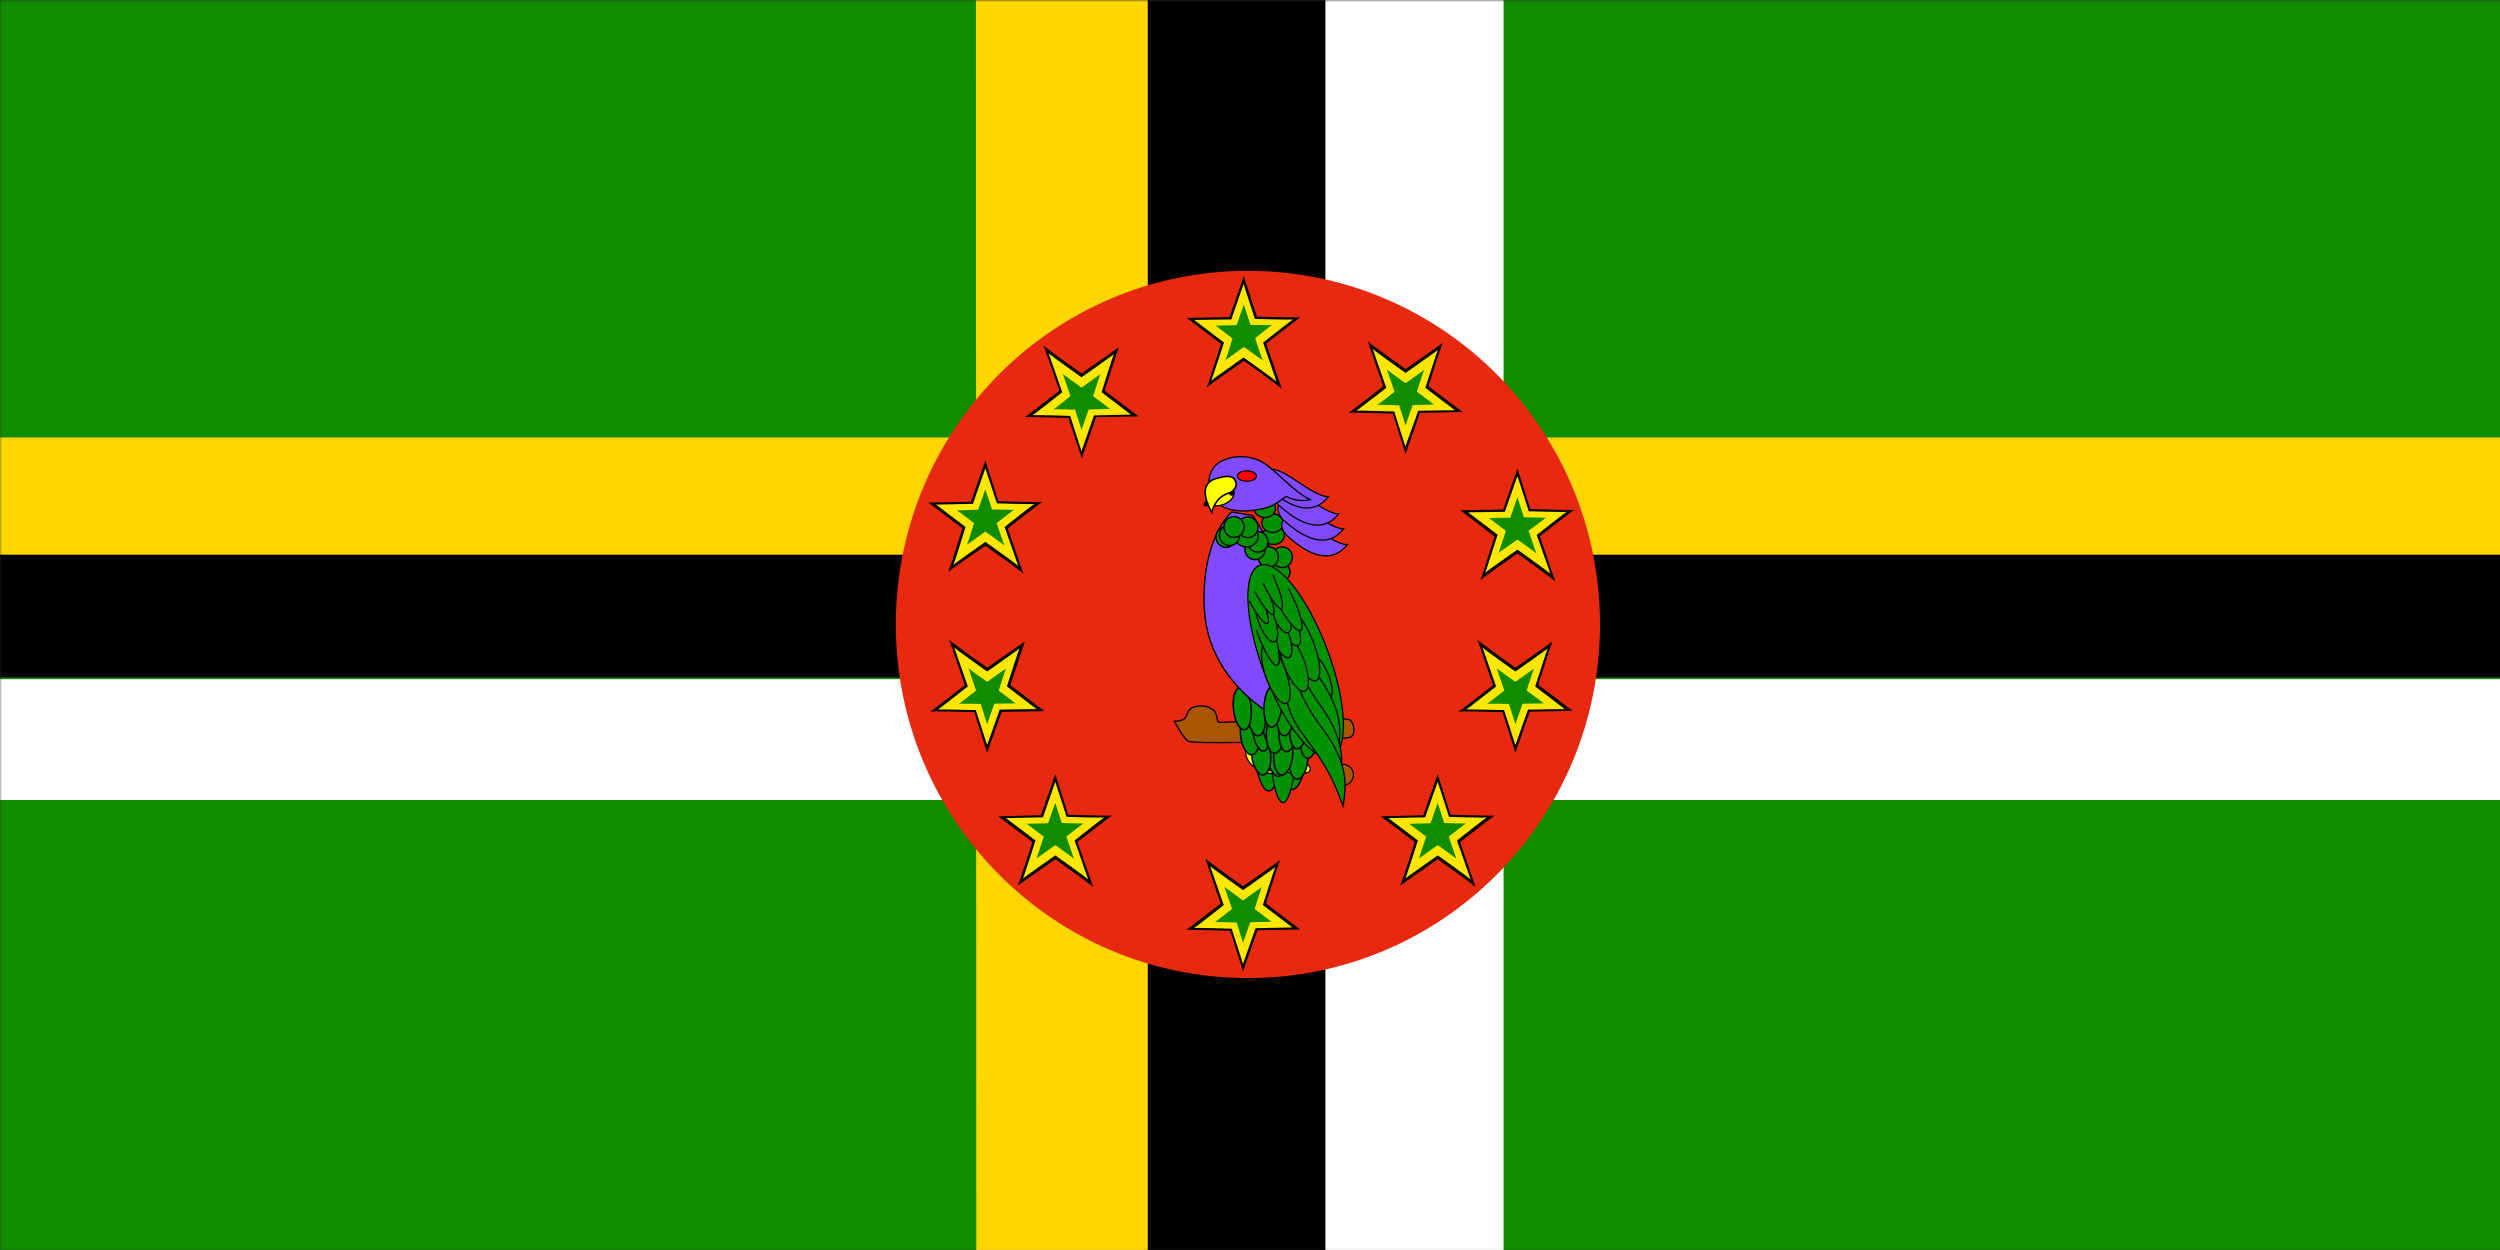 <svg xmlns="http://www.w3.org/2000/svg" width="600" height="300" fill="none"><rect width="100%" height="100%" fill="#333333" stroke="none"/><g clip-path="url(#a)"><mask id="b" width="603" height="301" x="-1" y="0" maskUnits="userSpaceOnUse" style="mask-type:luminance"><path fill="#fff" d="M-.187 0h601.629v300.8H-.188z"/></mask><g fill-rule="evenodd" clip-rule="evenodd" mask="url(#b)"><path fill="#108C00" d="M0 0h600v301H0z"/><path fill="#FFD600" d="M0 105h600v29H0z"/><path fill="#FFD600" d="M234.225 0h42.74v300.8h-42.652z"/><path fill="#000001" d="M275.467 0h42.652v300.8h-42.652z"/><path fill="#000001" d="M-154.406 133.127h909.979v29.493h-909.979z"/><path fill="#fff" d="M-154 163h754v29h-754z"/><path fill="#fff" d="M318.119 0h42.741v300.8h-42.741z"/></g><path fill="#E72910" d="M215 149.87c0 46.873 37.832 84.871 84.5 84.871S384 196.743 384 149.87 346.168 65 299.5 65 215 102.998 215 149.87"/><path fill="#000" fill-rule="evenodd" d="m295.057 76.172 3.456-9.876 3.148 9.69s10.555.31 10.555.124c0-.185-8.333 6.358-8.333 6.358l3.765 10.863c-.123-.309-9.135-6.728-9.135-6.728s-9.135 6.42-8.95 6.42 3.457-10.494 3.457-10.494l-8.209-6.234 10.246-.185z" clip-rule="evenodd"/><path fill="#FFE700" fill-rule="evenodd" d="m295.55 76.604 2.901-8.457 2.715 8.395s9.197.247 9.197.123c0-.123-7.221 5.555-7.221 5.555l3.209 9.383c-.123-.31-7.9-5.802-7.9-5.802s-7.901 5.555-7.778 5.555 3.087-9.135 3.087-9.135l-7.16-5.432 8.888-.124z" clip-rule="evenodd"/><path fill="#108C00" fill-rule="evenodd" d="m296.784 78.023 1.728-4.938 1.605 4.877s5.247.123 5.247 0c0-.124-4.136 3.21-4.136 3.21l1.852 5.431c-.062-.185-4.568-3.333-4.568-3.333l-4.444 3.21c.124 0 1.728-5.247 1.728-5.247l-4.073-3.086z" clip-rule="evenodd"/><path fill="#000" fill-rule="evenodd" d="m360.731 122.342 3.456-9.876 3.086 9.69s10.617.371 10.617.186c0-.186-8.333 6.357-8.333 6.357l3.704 10.864c-.124-.309-9.074-6.728-9.074-6.728s-9.135 6.419-8.95 6.419 3.457-10.493 3.457-10.493l-8.21-6.296 10.247-.185z" clip-rule="evenodd"/><path fill="#FFE700" fill-rule="evenodd" d="m361.162 122.835 3.025-8.579 2.716 8.456s9.135.247 9.135.123c0-.123-7.222 5.556-7.222 5.556l3.272 9.32c-.124-.247-7.901-5.802-7.901-5.802s-7.901 5.555-7.777 5.555 3.024-9.135 3.024-9.135l-7.098-5.37z" clip-rule="evenodd"/><path fill="#108C00" fill-rule="evenodd" d="m362.459 124.255 1.728-4.938 1.543 4.815 5.309.123-4.198 3.148s1.976 5.555 1.852 5.432c0-.185-4.506-3.333-4.506-3.333l-4.506 3.148 1.729-5.247-4.074-3.086z" clip-rule="evenodd"/><path fill="#000" fill-rule="evenodd" d="m341.596 195.669 3.456-9.876 3.087 9.753s10.616.308 10.616.185-8.333 6.358-8.333 6.358l3.704 10.801c-.124-.308-9.074-6.666-9.074-6.666s-9.135 6.358-9.011 6.358c.123 0 3.518-10.493 3.518-10.493l-8.209-6.173z" clip-rule="evenodd"/><path fill="#FFE700" fill-rule="evenodd" d="m342.028 196.163 3.024-8.518 2.716 8.394s9.135.309 9.135.124-7.222 5.555-7.222 5.555l3.272 9.382c-.124-.309-7.901-5.802-7.901-5.802s-7.9 5.555-7.777 5.555 3.024-9.135 3.024-9.135l-7.098-5.37z" clip-rule="evenodd"/><path fill="#108C00" fill-rule="evenodd" d="m343.324 197.583 1.729-4.938 1.543 4.876s5.308.185 5.308.062c0-.124-4.197 3.21-4.197 3.21l1.851 5.37c0-.124-4.505-3.334-4.505-3.334l-4.506 3.21 1.728-5.246-4.074-3.087z" clip-rule="evenodd"/><path fill="#000" fill-rule="evenodd" d="m249.813 195.669 3.456-9.876 3.086 9.753s10.555.308 10.555.185-8.333 6.358-8.333 6.358l3.827 10.801c-.185-.308-9.135-6.666-9.135-6.666s-9.135 6.358-9.012 6.358c.124 0 3.519-10.493 3.519-10.493l-8.21-6.173z" clip-rule="evenodd"/><path fill="#FFE700" fill-rule="evenodd" d="m250.306 196.163 2.963-8.518 2.716 8.394s9.135.309 9.135.124-7.222 5.555-7.222 5.555l3.272 9.382c-.124-.309-7.901-5.802-7.901-5.802s-7.901 5.555-7.777 5.555 3.024-9.135 3.024-9.135l-7.098-5.37z" clip-rule="evenodd"/><path fill="#108C00" fill-rule="evenodd" d="m251.541 197.583 1.728-4.938 1.543 4.876s5.309.185 5.309.062c0-.124-4.198 3.21-4.198 3.21l1.852 5.37c0-.124-4.506-3.334-4.506-3.334l-4.506 3.21 1.729-5.246-4.074-3.087z" clip-rule="evenodd"/><path fill="#000" fill-rule="evenodd" d="m233.024 120.428 3.456-9.876 3.148 9.753s10.555.308 10.555.123-8.333 6.419-8.333 6.419l3.765 10.802c-.185-.309-9.135-6.666-9.135-6.666s-9.135 6.296-8.95 6.296 3.457-10.493 3.457-10.493l-8.21-6.173z" clip-rule="evenodd"/><path fill="#FFE700" fill-rule="evenodd" d="m233.517 120.922 2.963-8.518 2.777 8.395s9.074.308 9.074.123-7.222 5.555-7.222 5.555l3.272 9.382c-.124-.308-7.901-5.802-7.901-5.802s-7.901 5.555-7.716 5.555c.186 0 2.963-9.135 2.963-9.135l-7.098-5.37z" clip-rule="evenodd"/><path fill="#108C00" fill-rule="evenodd" d="m234.751 122.342 1.728-4.938 1.605 4.876 5.246.062-4.135 3.209 1.852 5.37c-.062-.123-4.568-3.333-4.568-3.333l-4.444 3.21c.123 0 1.728-5.247 1.728-5.247l-4.074-3.086z" clip-rule="evenodd"/><path fill="#000" fill-rule="evenodd" d="m340.794 99.071-3.457 9.876-3.086-9.69s-10.616-.31-10.616-.186 8.332-6.357 8.332-6.357l-3.703-10.802c.124.309 9.073 6.666 9.073 6.666s9.136-6.357 8.95-6.357-3.456 10.493-3.456 10.493l8.209 6.172z" clip-rule="evenodd"/><path fill="#FFE700" fill-rule="evenodd" d="M340.362 98.578c0 .185-3.086 8.579-3.086 8.579l-2.655-8.394s-9.135-.309-9.135-.185c0 .123 7.222-5.494 7.222-5.494l-3.271-9.382c.123.309 7.9 5.802 7.9 5.802s7.901-5.555 7.778-5.555-3.025 9.135-3.025 9.135l7.098 5.37z" clip-rule="evenodd"/><path fill="#108C00" fill-rule="evenodd" d="m339.066 97.158-1.728 4.938-1.543-4.815s-5.309-.185-5.309-.061c0 .123 4.198-3.21 4.198-3.21l-1.852-5.37c0 .124 4.506 3.333 4.506 3.333l4.506-3.21c-.124 0-1.79 5.247-1.79 5.247l4.135 3.086-5.123.124z" clip-rule="evenodd"/><path fill="#000" fill-rule="evenodd" d="m367.149 170.795-3.456 9.876-3.086-9.753s-10.617-.308-10.617-.123 8.333-6.358 8.333-6.358l-3.703-10.863c.123.308 9.073 6.666 9.073 6.666s9.135-6.358 8.95-6.358-3.457 10.493-3.457 10.493l8.271 6.235z" clip-rule="evenodd"/><path fill="#FFE700" fill-rule="evenodd" d="m366.717 170.301-3.024 8.518-2.716-8.395s-9.135-.246-9.135-.123 7.221-5.555 7.221-5.555l-3.271-9.382c.124.308 7.901 5.802 7.901 5.802s7.9-5.555 7.777-5.555-3.024 9.135-3.024 9.135l7.098 5.432z" clip-rule="evenodd"/><path fill="#108C00" fill-rule="evenodd" d="m365.421 168.881-1.728 4.938-1.543-4.876s-5.308-.123-5.308 0c0 .124 4.197-3.21 4.197-3.21l-1.852-5.431c0 .185 4.506 3.333 4.506 3.333l4.506-3.21c-.123 0-1.79 5.308-1.79 5.308l4.135 3.087z" clip-rule="evenodd"/><path fill="#000" fill-rule="evenodd" d="m301.784 223.26-3.456 9.876-3.086-9.753s-10.617-.308-10.617-.185c0 .124 8.333-6.357 8.333-6.357l-3.704-10.802c.124.309 9.074 6.666 9.074 6.666s9.135-6.357 8.95-6.357-3.457 10.493-3.457 10.493l8.209 6.234z" clip-rule="evenodd"/><path fill="#FFE700" fill-rule="evenodd" d="m301.352 222.705-3.024 8.641-2.716-8.456s-9.135-.309-9.135-.124 7.221-5.555 7.221-5.555l-3.271-9.382c.123.309 7.901 5.802 7.901 5.802s7.9-5.555 7.777-5.555-3.025 9.135-3.025 9.135l7.099 5.37-8.827.185z" clip-rule="evenodd"/><path fill="#108C00" fill-rule="evenodd" d="m300.056 221.347-1.728 4.938-1.543-4.877s-5.308-.185-5.308-.061c0 .123 4.197-3.21 4.197-3.21l-1.852-5.37c0 .124 4.506 3.333 4.506 3.333l4.506-3.209-1.729 5.246 4.074 3.086z" clip-rule="evenodd"/><path fill="#000" fill-rule="evenodd" d="m240.43 170.795-3.518 9.876-3.087-9.753s-10.616-.308-10.616-.123 8.333-6.358 8.333-6.358l-3.704-10.863c.124.308 9.074 6.666 9.074 6.666l9.073-6.296-3.518 10.493 8.209 6.234-10.246.185z" clip-rule="evenodd"/><path fill="#FFE700" fill-rule="evenodd" d="m239.936 170.301-3.024 8.518-2.716-8.395s-9.135-.246-9.135-.123 7.221-5.555 7.221-5.555l-3.271-9.382c.123.308 7.901 5.802 7.901 5.802s7.9-5.555 7.777-5.555-3.025 9.135-3.025 9.135l7.099 5.432z" clip-rule="evenodd"/><path fill="#108C00" fill-rule="evenodd" d="m238.64 168.881-1.728 4.938-1.543-4.876s-5.308-.123-5.308 0c0 .124 4.197-3.21 4.197-3.21l-1.852-5.431c0 .185 4.506 3.333 4.506 3.333l4.506-3.21-1.729 5.308 4.074 3.087z" clip-rule="evenodd"/><path fill="#000" fill-rule="evenodd" d="m263.083 100.121-3.456 9.875-3.21-9.69s-10.493-.309-10.493-.185c0 .123 8.333-6.358 8.333-6.358l-3.766-10.802c.124.309 9.074 6.667 9.074 6.667s9.135-6.358 9.012-6.358c-.124 0-3.457 10.493-3.457 10.493l8.148 6.172z" clip-rule="evenodd"/><path fill="#FFE700" fill-rule="evenodd" d="m262.588 99.627-3.024 8.641-2.716-8.456s-9.135-.308-9.135-.123 7.222-5.555 7.222-5.555l-3.272-9.383c.124.31 7.901 5.802 7.901 5.802s7.901-5.555 7.777-5.555-2.963 9.135-2.963 9.135l7.037 5.37-8.827.186z" clip-rule="evenodd"/><path fill="#108C00" fill-rule="evenodd" d="m261.293 98.27-1.728 4.937-1.543-4.876s-5.247-.185-5.247-.062 4.136-3.21 4.136-3.21l-1.852-5.37c0 .124 4.506 3.334 4.506 3.334l4.506-3.21-1.728 5.246 4.073 3.087z" clip-rule="evenodd"/><path fill="#009200" stroke="#000" stroke-width=".323" d="M304.589 189.802c2.446-.306 4.429-10.372 4.429-22.484s-1.983-21.683-4.429-21.377c-2.446.305-4.429 10.372-4.429 22.484s1.983 21.683 4.429 21.377Z"/><path fill="#009200" stroke="#000" stroke-width=".335" d="M310.251 189.476c2.621-.328 4.745-10.412 4.745-22.524s-2.124-21.665-4.745-21.338c-2.621.328-4.745 10.412-4.745 22.524s2.124 21.666 4.745 21.338Z"/><path fill="#009200" stroke="#000" stroke-width=".314" d="M308.005 192.609c2.097-.262 3.796-11.275 3.796-24.598s-1.699-23.912-3.796-23.65-3.796 11.276-3.796 24.599 1.7 23.911 3.796 23.649Z"/><path fill="#A95600" fill-rule="evenodd" stroke="#000" stroke-width=".321" d="M281.943 173.133c3.852-.193 2.183-2.118 4.109-3.21 1.925-1.027 4.686-.385 5.52.899.835 1.284.193 2.568 1.284 2.568s30.171-1.605 31.198-.578c1.027 1.091 1.284 3.21.192 4.044-1.027.899-37.809 1.926-39.093 1.027-1.284-.898-3.21-4.493-3.21-4.75Z" clip-rule="evenodd"/><path fill="#FF0" fill-rule="evenodd" stroke="#000" stroke-width=".307" d="M302.062 180.74c0 2.567 4.391 1.784 4.506 3.928-.067 2.273-7.385.225-7.568-3.928.183-4.16 7.222-6.291 7.385-3.916.116 1.964-4.333 1.348-4.333 3.916z" clip-rule="evenodd"/><path fill="#FF0" fill-rule="evenodd" stroke="#000" stroke-width=".307" d="M304.628 180.804c0 2.567 4.391 1.784 4.507 3.928-.068 2.273-7.386.225-7.569-3.928.183-4.16 7.222-6.291 7.386-3.916.115 1.964-4.333 1.348-4.333 3.916z" clip-rule="evenodd"/><path fill="#FF0" fill-rule="evenodd" stroke="#000" stroke-width=".307" d="M307.39 180.675c0 2.568 4.391 1.785 4.506 3.929-.067 2.272-7.385.225-7.568-3.929.183-4.159 7.222-6.291 7.386-3.915.115 1.964-4.334 1.348-4.334 3.915z" clip-rule="evenodd"/><path fill="#FF0" fill-rule="evenodd" stroke="#000" stroke-width=".307" d="M309.957 180.675c0 2.568 4.39 1.785 4.506 3.929-.068 2.272-7.386.225-7.568-3.929.182-4.159 7.221-6.291 7.385-3.915.115 1.964-4.333 1.348-4.333 3.915z" clip-rule="evenodd"/><path fill="#A95600" stroke="#000" stroke-width=".289" d="M322.318 188.483c1.365.025 2.491-1.079 2.515-2.465s-1.063-2.53-2.428-2.555c-1.365-.024-2.491 1.079-2.515 2.465-.024 1.387 1.063 2.53 2.428 2.555Z"/><path fill="#009200" stroke="#000" stroke-width=".374" d="M306.946 186.292c1.247-.127 2.035-2.435 1.758-5.155-.276-2.72-1.511-4.822-2.758-4.695s-2.035 2.434-1.758 5.154c.276 2.72 1.511 4.823 2.758 4.696Z"/><path fill="#009200" stroke="#000" stroke-width=".374" d="M303.171 185.966c1.247-.127 2.034-2.435 1.758-5.155s-1.511-4.822-2.759-4.696-2.034 2.435-1.758 5.155c.277 2.72 1.512 4.822 2.759 4.696Z"/><path fill="#009200" stroke="#000" stroke-width=".374" d="M300.487 181.141c1.248-.127 2.035-2.434 1.758-5.155-.276-2.72-1.511-4.822-2.758-4.695s-2.034 2.434-1.758 5.154 1.511 4.823 2.758 4.696Z"/><path fill="#009200" stroke="#000" stroke-width=".38" d="M303.255 180.262c1.174-.12 1.88-2.628 1.578-5.603s-1.499-5.291-2.672-5.171c-1.174.119-1.881 2.627-1.579 5.603s1.499 5.29 2.673 5.171Z"/><path fill="#009200" stroke="#000" stroke-width=".369" d="M308.546 180.897c1.174-.119 1.894-2.489 1.609-5.295s-1.467-4.982-2.641-4.863-1.894 2.49-1.609 5.295 1.467 4.983 2.641 4.863Z"/><path fill="#009200" stroke="#000" stroke-width=".369" d="M305.657 179.126c1.174-.119 1.895-2.489 1.61-5.295s-1.468-4.982-2.642-4.863-1.894 2.49-1.609 5.295 1.467 4.983 2.641 4.863Z"/><path fill="#009200" stroke="#000" stroke-width=".369" d="M302.044 176.59c1.174-.119 1.894-2.49 1.609-5.295s-1.467-4.983-2.641-4.863-1.894 2.489-1.609 5.295 1.467 4.982 2.641 4.863Z"/><path fill="#009200" stroke="#000" stroke-width=".369" d="M298.669 175.126c1.174-.119 1.894-2.49 1.609-5.295s-1.467-4.983-2.641-4.863-1.894 2.49-1.609 5.295 1.467 4.982 2.641 4.863Z"/><path fill="#804BFF" fill-rule="evenodd" stroke="#000" stroke-width=".321" d="M295.553 122.934s-7.511 6.419-6.484 23.687c1.156 17.332 17.011 25.356 17.011 25.356s3.98-4.943 3.338-18.937c-1.284-20.413-8.858-29.336-8.858-29.336l-5.007-.834z" clip-rule="evenodd"/><path fill="#009200" stroke="#000" stroke-width=".374" d="M311.248 186.994c1.249.098 2.437-2.032 2.651-4.757.215-2.726-.625-5.015-1.874-5.114-1.25-.098-2.437 2.032-2.652 4.758-.214 2.725.625 5.015 1.875 5.113Z"/><path fill="#009200" stroke="#000" stroke-width=".374" d="M307.592 185.998c1.249.098 2.436-2.032 2.651-4.757.214-2.726-.625-5.015-1.875-5.114-1.249-.098-2.436 2.032-2.651 4.758s.625 5.015 1.875 5.113Z"/><path fill="#009200" stroke="#000" stroke-width=".374" d="M305.814 180.771c1.25.099 2.437-2.031 2.651-4.757.215-2.726-.624-5.015-1.874-5.113s-2.437 2.031-2.651 4.757c-.215 2.726.624 5.015 1.874 5.113Z"/><path fill="#009200" stroke="#000" stroke-width=".38" d="M308.694 180.401c1.176.093 2.32-2.249 2.555-5.23.234-2.982-.529-5.473-1.705-5.566s-2.32 2.249-2.555 5.23c-.234 2.982.529 5.473 1.705 5.566Z"/><path fill="#009200" stroke="#000" stroke-width=".369" d="M313.788 181.973c1.176.092 2.309-2.111 2.53-4.922s-.553-5.165-1.729-5.257c-1.176-.093-2.309 2.111-2.531 4.921s.553 5.165 1.73 5.258Z"/><path fill="#009200" stroke="#000" stroke-width=".369" d="M311.26 179.713c1.177.093 2.309-2.111 2.531-4.922s-.553-5.164-1.73-5.257c-1.176-.092-2.309 2.111-2.53 4.922s.553 5.165 1.729 5.257Z"/><path fill="#009200" stroke="#000" stroke-width=".369" d="M308.159 176.571c1.176.093 2.309-2.111 2.53-4.922s-.553-5.164-1.729-5.257-2.309 2.111-2.53 4.922c-.222 2.811.552 5.165 1.729 5.257Z"/><path fill="#009200" stroke="#000" stroke-width=".369" d="M305.1 174.528c1.176.092 2.309-2.111 2.53-4.922.222-2.811-.553-5.165-1.729-5.257-1.176-.093-2.309 2.111-2.53 4.922s.553 5.164 1.729 5.257Z"/><path fill="#C90000" stroke="#000" stroke-width=".142" d="M317.673 172.636c3.307-1.24 2.772-10.286-1.196-20.204s-9.864-16.952-13.171-15.712-2.772 10.285 1.196 20.203 9.864 16.953 13.171 15.713Z"/><path fill="#009200" stroke="#000" stroke-width=".334" d="M306.795 139.745c1.532.026 2.792-1.064 2.816-2.436s-1.198-2.505-2.729-2.532-2.792 1.064-2.816 2.435c-.024 1.372 1.198 2.506 2.729 2.533Z"/><path fill="#009200" stroke="#000" stroke-width=".333" d="M307.689 136.229c1.34.024 2.446-1.069 2.469-2.441.024-1.372-1.042-2.503-2.382-2.526-1.34-.024-2.446 1.069-2.47 2.441s1.043 2.503 2.383 2.526Z"/><path fill="#009200" stroke="#000" stroke-width=".333" d="M304.351 136.171c1.34.024 2.446-1.069 2.47-2.441s-1.043-2.503-2.383-2.527c-1.34-.023-2.446 1.07-2.47 2.442s1.043 2.503 2.383 2.526Z"/><path fill="#009200" stroke="#000" stroke-width=".325" d="M305.643 130.678c1.416.025 2.582-.956 2.604-2.191.021-1.234-1.11-2.255-2.526-2.28s-2.582.956-2.604 2.191c-.021 1.234 1.109 2.255 2.526 2.28Z"/><path fill="#009200" stroke="#000" stroke-width=".325" d="M305.371 127.784c1.417.025 2.583-.956 2.604-2.191.022-1.235-1.109-2.255-2.525-2.28-1.417-.025-2.583.956-2.604 2.191-.022 1.234 1.109 2.255 2.525 2.28Z"/><path fill="#009200" stroke="#000" stroke-width=".333" d="M301.173 134.318c1.34.023 2.446-1.07 2.47-2.442s-1.043-2.503-2.383-2.526-2.445 1.07-2.469 2.442c-.024 1.371 1.042 2.502 2.382 2.526Z"/><path fill="#009200" stroke="#000" stroke-width=".333" d="M301.845 132.532c1.34.023 2.446-1.07 2.47-2.441.024-1.372-1.043-2.503-2.383-2.527-1.34-.023-2.446 1.07-2.469 2.442-.024 1.372 1.042 2.503 2.382 2.526Z"/><path fill="#009200" stroke="#000" stroke-width=".334" d="M299.11 131.264c1.531.027 2.792-1.063 2.816-2.435s-1.198-2.506-2.729-2.533c-1.532-.026-2.793 1.064-2.817 2.436-.023 1.372 1.199 2.505 2.73 2.532Z"/><path fill="#009200" stroke="#000" stroke-width=".325" d="M303.508 124.22c1.417.025 2.582-.956 2.604-2.19.022-1.235-1.109-2.256-2.526-2.281-1.416-.024-2.582.956-2.604 2.191-.021 1.235 1.11 2.256 2.526 2.28Z"/><path fill="#009200" stroke="#000" stroke-width=".333" d="M299.468 129.023c1.34.024 2.446-1.069 2.47-2.441s-1.043-2.503-2.383-2.526c-1.34-.024-2.446 1.069-2.469 2.441-.024 1.372 1.042 2.503 2.382 2.526ZM294.226 131.372c1.34.023 2.446-1.07 2.47-2.442.024-1.371-1.043-2.502-2.383-2.526-1.34-.023-2.446 1.07-2.47 2.442s1.043 2.503 2.383 2.526Z"/><path fill="#009200" stroke="#000" stroke-width=".333" d="M295.068 130.937c1.34.023 2.445-1.07 2.469-2.442.024-1.371-1.042-2.503-2.382-2.526s-2.446 1.07-2.47 2.442c-.024 1.371 1.043 2.502 2.383 2.526Z"/><path fill="#009200" stroke="#000" stroke-width=".333" d="M296.13 128.965c1.34.024 2.446-1.07 2.47-2.441.024-1.372-1.043-2.503-2.383-2.527-1.34-.023-2.445 1.07-2.469 2.442s1.043 2.503 2.382 2.526Z"/><path fill="#009200" stroke="#000" stroke-width=".298" d="M319.51 181.578c4.215-1.434 3.803-12.878-.92-25.561s-11.969-21.802-16.184-20.368c-4.216 1.433-3.804 12.877.92 25.56 4.723 12.683 11.969 21.803 16.184 20.369Z"/><path fill="#009200" stroke="#000" stroke-width=".305" d="M319.26 167.38c.779-.374.573-2.83-.461-5.485s-2.504-4.504-3.283-4.129c-.779.374-.572 2.83.462 5.485s2.503 4.504 3.282 4.129Z"/><path fill="#009200" fill-rule="evenodd" stroke="#000" stroke-width=".308" d="M316.384 162.293c6.334 8.741 5.379 14.169 4.592 18.753-1.938-5.366-2.95-8.736-9.284-17.477-6.333-8.742-2.955-14.665-2.442-17.833.921 2.778.801 7.816 7.134 16.557Z" clip-rule="evenodd"/><path fill="#009200" fill-rule="evenodd" stroke="#000" stroke-width=".308" d="M316.836 169.226c6.333 8.741 5.378 14.169 4.591 18.753-1.938-5.366-2.95-8.736-9.283-17.477-6.334-8.742-2.956-14.665-2.443-17.833.921 2.778.801 7.816 7.135 16.557Z" clip-rule="evenodd"/><path fill="#009200" fill-rule="evenodd" stroke="#000" stroke-width=".308" d="M317.335 174.788c6.534 8.593 5.699 14.044 5.014 18.648-2.06-5.322-3.148-8.668-9.681-17.262-6.534-8.593-3.285-14.597-2.843-17.777.984 2.757.976 7.798 7.51 16.391Z" clip-rule="evenodd"/><path fill="#009200" stroke="#000" stroke-width=".308" d="M315.735 163.38c1.528-.377 1.289-4.529-.533-9.273-1.823-4.745-4.539-8.285-6.067-7.908-1.527.378-1.288 4.529.534 9.274s4.539 8.285 6.066 7.907Z"/><path fill="#009200" stroke="#000" stroke-width=".3" d="M312.999 165.932c1.383-.217 1.365-3.558-.041-7.464-1.406-3.905-3.667-6.896-5.051-6.679-1.383.217-1.365 3.559.041 7.465s3.667 6.895 5.051 6.678Z"/><path fill="#009200" stroke="#000" stroke-width=".299" d="M308.542 168.851c1.383-.189 1.449-3.531.147-7.466s-3.478-6.971-4.862-6.782c-1.383.188-1.449 3.531-.148 7.465 1.302 3.935 3.479 6.971 4.863 6.783Z"/><path fill="#009200" stroke="#000" stroke-width=".306" d="M311.375 155c1.103-.189 1.005-2.687-.218-5.58-1.224-2.893-3.111-5.085-4.214-4.896-1.103.188-1.006 2.686.218 5.579s3.11 5.086 4.214 4.897Z"/><path fill="#009200" stroke="#000" stroke-width=".309" d="M309.165 157.852c1.129-.122 1.2-2.637.158-5.617-1.041-2.98-2.801-5.296-3.929-5.173-1.129.122-1.2 2.637-.159 5.617 1.042 2.98 2.801 5.296 3.93 5.173Z"/><path fill="#009200" fill-rule="evenodd" d="M305.1 149.338c1.807 5.151 2.476 9.762 1.489 10.295-.988.533-3.253-3.218-5.06-8.369" clip-rule="evenodd"/><path stroke="#000" stroke-width=".309" d="M305.1 149.338c1.807 5.151 2.476 9.762 1.489 10.295-.988.533-3.253-3.218-5.06-8.369"/><path fill="#009200" stroke="#000" stroke-width=".309" d="M308.979 151.869c1.129-.122 1.2-2.637.159-5.617-1.042-2.98-2.801-5.296-3.93-5.173-1.129.122-1.2 2.637-.158 5.617 1.041 2.98 2.801 5.296 3.929 5.173Z"/><path fill="#009200" stroke="#000" stroke-width=".309" d="M305.717 154.056c1.128-.095 1.241-2.61.252-5.619s-2.706-5.371-3.835-5.277-1.242 2.61-.253 5.619c.99 3.008 2.707 5.371 3.836 5.277Z"/><path fill="#009200" fill-rule="evenodd" d="M302.123 142.375c1.807 3.492 2.756 6.731 2.113 7.232s-2.628-1.93-4.435-5.422" clip-rule="evenodd"/><path stroke="#000" stroke-width=".309" d="M302.123 142.375c1.807 3.492 2.756 6.731 2.113 7.232s-2.628-1.93-4.435-5.422"/><path fill="#009200" fill-rule="evenodd" d="M303.463 140.128c1.807 3.492 2.756 6.731 2.113 7.232s-2.628-1.93-4.435-5.422" clip-rule="evenodd"/><path stroke="#000" stroke-width=".309" d="M303.463 140.128c1.807 3.492 2.756 6.731 2.113 7.232s-2.628-1.93-4.435-5.422"/><path fill="#009200" fill-rule="evenodd" d="M309.305 141.358c2.515 4.801 3.828 9.25 2.926 9.932s-3.67-2.666-6.184-7.467" clip-rule="evenodd"/><path stroke="#000" stroke-width=".309" d="M309.305 141.358c2.515 4.801 3.828 9.25 2.926 9.932s-3.67-2.666-6.184-7.467"/><path fill="#009200" fill-rule="evenodd" d="M305.487 138.032c1.807 3.841 2.755 7.407 2.112 7.961s-2.628-2.117-4.435-5.958" clip-rule="evenodd"/><path stroke="#000" stroke-width=".305" d="M305.487 138.032c1.807 3.841 2.755 7.407 2.112 7.961s-2.628-2.117-4.435-5.958"/><path fill="#804BFF" fill-rule="evenodd" stroke="#000" stroke-width=".301" d="M308.138 124.66c-1.264 1.299.041 3.558 1.232 4.335 1.335 1.088 8.895 8.219 13.999 1.695-4.19.113-12.191-8.925-15.231-6.03Z" clip-rule="evenodd"/><path fill="#804BFF" fill-rule="evenodd" stroke="#000" stroke-width=".301" d="M307.239 120.872c-1.263 1.299.041 3.559 1.233 4.336 1.335 1.087 8.894 8.219 13.999 1.694-4.191.113-12.192-8.925-15.232-6.03Z" clip-rule="evenodd"/><path fill="#804BFF" fill-rule="evenodd" stroke="#000" stroke-width=".301" d="M306.085 117.277c-1.263 1.3.041 3.559 1.232 4.336 1.336 1.087 8.895 8.219 14 1.695-4.191.113-12.192-8.926-15.232-6.031Z" clip-rule="evenodd"/><path fill="#804BFF" fill-rule="evenodd" stroke="#000" stroke-width=".301" d="M303.581 113.169c-1.263 1.299.041 3.559 1.233 4.335 1.335 1.088 8.894 8.22 13.999 1.695-4.191.113-12.192-8.925-15.232-6.03Z" clip-rule="evenodd"/><path fill="#804BFF" fill-rule="evenodd" stroke="#000" stroke-width=".313" d="M292.111 111.352c2.435-1.902 6.996-2.464 10.604-.568 3.01 1.519 8.097 7.669 11.846 9.126a8.5 8.5 0 0 1-3.016.144 8.5 8.5 0 0 1-2.877-.92c-3.244 2.475-4.405 2.832-7.772 3.323-4.653.676-8.57-.593-9.98-3.12-1.467-2.383-.961-6.207 1.195-7.985Z" clip-rule="evenodd"/><path fill="red" stroke="#000" stroke-width=".289" d="M299.225 115.504c1.258.022 2.288-.521 2.3-1.212s-.998-1.269-2.256-1.291c-1.259-.022-2.289.52-2.301 1.212-.012.691.999 1.269 2.257 1.291Z"/><path fill="#FF0" stroke="#000" stroke-width=".319" d="M293.681 121.061c1.663-.632 2.705-1.927 2.327-2.892-.377-.965-2.032-1.235-3.695-.603-1.664.632-2.706 1.927-2.328 2.892s2.032 1.235 3.696.603Z"/><path fill="#000" d="M295.621 118.972a.744.744 0 1 0 .026-1.488.744.744 0 0 0-.026 1.488"/><path fill="#FF0" fill-rule="evenodd" stroke="#000" stroke-width=".379" d="M296.64 115.834c.266.929-.469 2.2-2.172 2.663-1.732.648-2.996 2.095-3.653 4.456-2.937-5.351-1.344-7.64 1.465-8.207 2.414-.698 3.889-.621 4.36 1.088Z" clip-rule="evenodd"/><path fill="#000" d="M289.426 121.548a.604.604 0 1 0 .02-1.208.604.604 0 0 0-.02 1.208"/></g><defs><clipPath id="a"><path fill="#fff" d="M0 0h600v300H0z"/></clipPath></defs></svg>